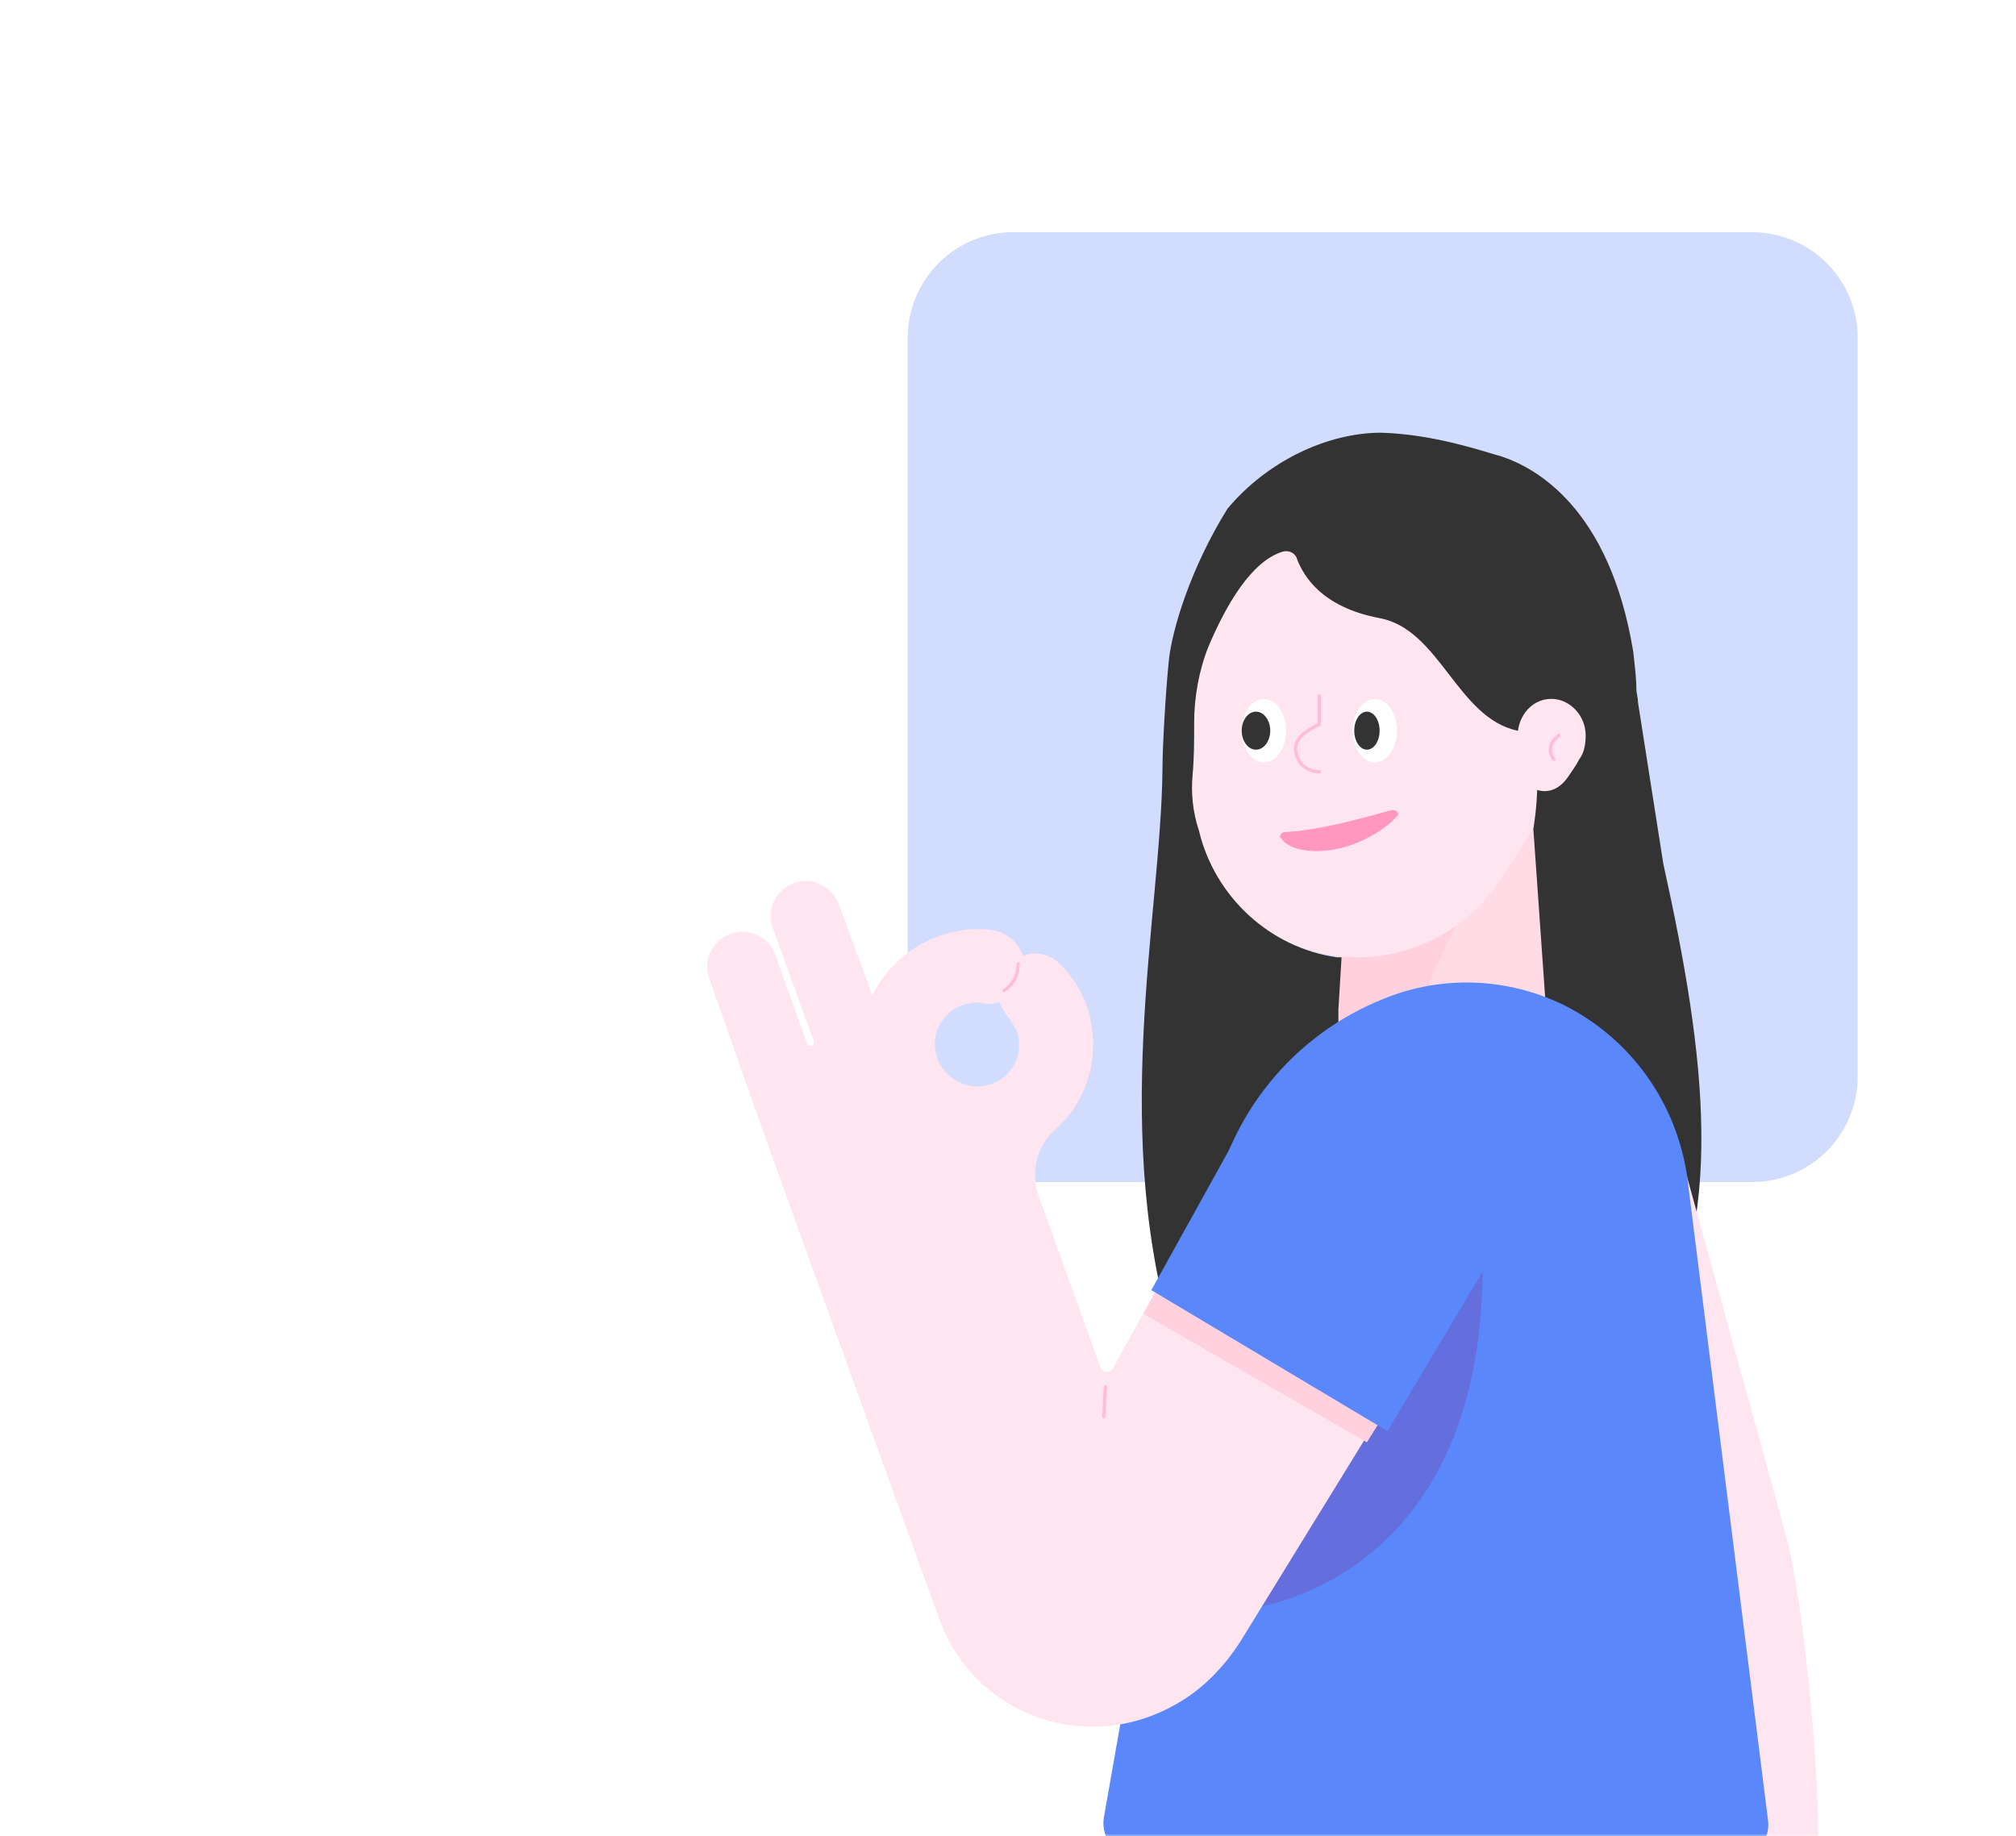 <svg width="382" height="348" viewBox="0 0 382 348" fill="none" xmlns="http://www.w3.org/2000/svg">
<mask id="mask0" mask-type="alpha" maskUnits="userSpaceOnUse" x="0" y="0" width="382" height="349">
<path d="M382 348L3.05176e-05 348L2.19259e-06 24C1.03382e-06 10.745 10.745 9.35733e-05 24 9.24145e-05L358 6.32153e-05C371.255 6.20565e-05 382 10.745 382 24L382 348Z" fill="#1EB4BE"/>
</mask>
<g mask="url(#mask0)">
<g filter="url(#filter0_d)">
<path d="M332 40H192C180.954 40 172 48.954 172 60V200C172 211.046 180.954 220 192 220H332C343.046 220 352 211.046 352 200V60C352 48.954 343.046 40 332 40Z" fill="#D2DCFF"/>
<path d="M290.244 145.276H256.306L253.303 187.022C251.801 199.036 261.412 200.838 273.425 200.838C285.439 200.838 294.749 199.036 293.548 187.022L290.244 145.276Z" fill="#FFDBE5"/>
<path d="M282.435 162.393C276.128 167.498 267.419 188.221 265.316 200.835C258.409 199.934 253.303 197.532 253.003 190.624C253.003 189.423 253.003 188.221 253.003 187.621V187.32L254.504 163.294L282.435 162.393Z" fill="#FFD0DD"/>
<path d="M225.973 121.549C225.973 99.325 244.593 81.605 266.818 82.506C286.64 83.407 303.159 99.925 303.759 119.747C304.06 128.757 301.357 137.467 296.551 144.074C292.347 150.081 288.442 156.388 284.238 162.695C277.931 172.606 265.917 178.913 252.703 177.111C240.089 175.309 229.577 165.698 226.574 153.084C225.673 149.48 225.672 145.876 225.973 142.573C226.573 136.266 226.273 129.959 225.973 123.652C225.973 123.051 225.973 122.15 225.973 121.549Z" fill="#FFE5EF"/>
<path d="M222.969 251.893H312.469C327.185 227.867 323.281 196.332 315.172 159.691L310.366 129.057C310.366 128.156 310.066 127.255 310.066 126.654C310.066 124.552 309.766 122.149 309.465 119.446C304.96 92.116 290.845 84.607 284.538 82.505C281.234 81.604 271.924 78.3 261.712 78C251.501 78 240.088 83.406 232.58 92.416C225.672 103.528 222.068 115.242 221.468 121.248C220.867 127.255 220.266 137.466 220.266 141.971C219.966 169.902 210.055 211.048 222.969 251.893ZM225.973 142.872C226.273 139.569 226.273 136.265 226.273 132.961C226.273 128.156 227.174 123.05 228.976 118.545C232.28 110.736 237.085 102.327 243.092 100.525C244.293 100.225 245.494 100.825 245.795 102.027C246.996 105.03 250.3 111.037 261.412 113.139C272.825 115.242 276.128 132.06 287.541 134.463C293.548 135.964 290.544 153.084 290.544 153.084L292.947 187.322C294.449 199.335 284.838 201.137 272.825 201.137C269.521 201.137 266.518 201.137 263.815 200.536C262.914 200.536 262.313 200.236 261.412 199.936C261.112 199.936 260.811 199.635 260.511 199.635C259.91 199.335 259.009 199.035 258.409 198.734C258.108 198.734 257.808 198.434 257.508 198.434C257.207 198.134 256.907 198.134 256.607 197.833C256.306 197.533 256.306 197.533 256.006 197.233C255.706 196.932 255.706 196.932 255.405 196.632C255.105 196.332 255.105 196.031 254.805 196.031C254.805 195.731 254.504 195.731 254.504 195.431C254.504 195.431 254.504 195.431 254.504 195.13C254.504 194.83 254.204 194.53 254.204 194.229C254.204 193.929 253.904 193.629 253.904 193.328C253.904 193.328 253.904 193.328 253.904 193.028C253.904 192.728 253.904 192.427 253.603 192.127V191.827C253.603 191.526 253.603 191.226 253.603 190.625C253.603 189.724 253.603 188.823 253.603 187.622V187.322L254.204 177.411C253.904 177.411 253.603 177.411 253.303 177.411C240.689 175.609 230.177 165.998 227.174 153.384C225.973 149.78 225.672 146.176 225.973 142.872Z" fill="#333333"/>
<path d="M287.541 135.665C287.541 131.46 290.545 128.157 294.449 128.457C297.753 128.757 300.456 131.761 300.456 135.365C300.456 137.167 300.155 138.669 299.254 139.87C298.654 141.071 297.753 142.272 297.152 143.173C295.951 144.975 294.149 146.177 292.046 145.877C289.944 145.576 288.142 143.774 287.842 141.372C287.842 140.771 287.541 140.17 287.842 139.569C287.842 138.368 287.842 137.167 287.842 135.965C287.541 135.965 287.541 135.665 287.541 135.665Z" fill="#FFE5EF"/>
<path d="M239.488 140.469C241.81 140.469 243.693 137.78 243.693 134.462C243.693 131.145 241.81 128.456 239.488 128.456C237.166 128.456 235.284 131.145 235.284 134.462C235.284 137.78 237.166 140.469 239.488 140.469Z" fill="white"/>
<path d="M260.512 140.469C262.834 140.469 264.716 137.78 264.716 134.462C264.716 131.145 262.834 128.456 260.512 128.456C258.189 128.456 256.307 131.145 256.307 134.462C256.307 137.78 258.189 140.469 260.512 140.469Z" fill="white"/>
<path d="M237.987 138.065C239.479 138.065 240.69 136.452 240.69 134.461C240.69 132.471 239.479 130.858 237.987 130.858C236.494 130.858 235.284 132.471 235.284 134.461C235.284 136.452 236.494 138.065 237.987 138.065Z" fill="#333333"/>
<path d="M259.009 138.065C260.336 138.065 261.412 136.452 261.412 134.461C261.412 132.471 260.336 130.858 259.009 130.858C257.682 130.858 256.607 132.471 256.607 134.461C256.607 136.452 257.682 138.065 259.009 138.065Z" fill="#333333"/>
<path d="M344.429 347.604V347.904H299.98C300.881 325.079 296.551 304.15 290.545 282.225L272.525 217.053L301.357 208.043C308.865 205.64 317.274 210.145 319.377 217.954L338.598 287.631C341.902 300.846 345.03 333.788 344.429 347.604Z" fill="#FFE5EF"/>
<path d="M296.251 186.421C285.739 181.315 273.426 180.714 262.313 185.219C244.894 192.127 232.58 207.444 229.277 226.065L209.154 340.492C208.554 344.396 211.557 348 215.461 348H328.687C332.591 348 335.595 344.697 334.994 340.792L319.677 218.857C317.575 204.741 308.865 192.728 296.251 186.421Z" fill="#5A87FA"/>
<path d="M275.528 238.978L236.484 300.847C236.484 300.847 280.934 296.642 280.934 235.975L275.528 238.978Z" fill="#646EDC"/>
<path d="M263.815 149.479C256.306 151.581 249.399 153.384 243.392 153.684C242.791 153.684 242.191 154.585 242.791 154.885C243.692 156.387 246.395 157.288 249.399 157.288C256.306 157.288 262.313 153.384 264.716 150.681C265.316 150.38 264.716 149.479 263.815 149.479Z" fill="#FF97BF"/>
<path d="M295.35 135.363L294.449 136.264C293.548 137.165 293.548 138.967 294.449 139.868" stroke="#FFBED7" stroke-width="0.63" stroke-miterlimit="10" stroke-linecap="round" stroke-linejoin="round"/>
<path d="M250 142.27C247.597 142.27 245.495 140.468 245.495 137.765C245.495 135.363 248.798 133.861 250 133.26V127.854" stroke="#FFBED7" stroke-width="0.63" stroke-miterlimit="10" stroke-linecap="round" stroke-linejoin="round"/>
<path d="M268.019 197.232C255.405 193.328 241.89 199.034 235.583 210.447L210.956 255.197C210.055 256.398 208.853 256.098 208.553 255.197L196.84 222.761C195.338 218.256 196.239 213.45 199.843 210.147C206.451 204.44 208.853 195.13 205.85 186.42C204.949 183.717 203.147 181.014 201.045 178.912C199.243 176.81 196.239 176.209 193.837 177.11C192.936 174.707 190.833 172.605 188.13 172.305C184.526 171.704 180.922 172.305 177.619 173.506C171.912 175.608 167.708 179.813 165.305 184.618L158.998 167.499C157.797 164.196 154.193 162.093 150.589 163.295C146.985 164.496 145.183 168.4 146.384 171.704L154.193 193.328C154.193 193.628 154.193 193.929 153.892 194.229C153.592 194.229 153.292 194.229 152.991 193.929L146.985 177.11C145.783 173.806 142.179 171.704 138.575 172.905C134.971 174.107 133.169 178.011 134.371 181.315L140.377 198.434L146.985 217.054L177.919 302.649C184.526 321.27 206.751 329.379 224.471 317.967C228.675 315.264 232.279 311.359 234.982 307.154L278.231 236.876C288.142 222.761 282.736 204.44 268.019 197.232ZM177.619 196.632C176.117 192.427 178.219 187.922 182.424 186.42C183.625 186.12 184.827 185.82 186.328 186.12C187.53 186.42 188.431 186.12 189.332 185.82C189.632 186.721 190.233 187.622 190.833 188.523C191.734 189.424 192.035 190.325 192.635 191.226C194.137 195.43 192.035 199.935 187.83 201.437C183.625 202.939 179.12 200.536 177.619 196.632Z" fill="#FFE5EF"/>
<path d="M192.936 178.612C192.936 180.714 192.035 182.516 190.233 183.718" stroke="#FFBED7" stroke-width="0.63" stroke-miterlimit="10" stroke-linecap="round" stroke-linejoin="round"/>
<path d="M209.454 258.802L209.154 264.508" stroke="#FFBED7" stroke-width="0.63" stroke-miterlimit="10" stroke-linecap="round" stroke-linejoin="round"/>
<path d="M216.662 244.986L259.009 269.313L269.521 252.494L226.273 227.266L216.662 244.986Z" fill="#FFD0DD"/>
<path d="M283.637 214.051C281.534 206.243 275.828 199.635 268.62 196.332C255.706 192.427 241.289 198.134 234.982 210.147L218.164 240.481L262.913 267.21L280.633 237.477C284.538 230.57 285.739 221.86 283.637 214.051Z" fill="#5A87FA"/>
</g>
</g>
<defs>
<filter id="filter0_d" x="118" y="28" width="250" height="340" filterUnits="userSpaceOnUse" color-interpolation-filters="sRGB">
<feFlood flood-opacity="0" result="BackgroundImageFix"/>
<feColorMatrix in="SourceAlpha" type="matrix" values="0 0 0 0 0 0 0 0 0 0 0 0 0 0 0 0 0 0 127 0"/>
<feOffset dy="4"/>
<feGaussianBlur stdDeviation="8"/>
<feColorMatrix type="matrix" values="0 0 0 0 0 0 0 0 0 0 0 0 0 0 0 0 0 0 0.08 0"/>
<feBlend mode="normal" in2="BackgroundImageFix" result="effect1_dropShadow"/>
<feBlend mode="normal" in="SourceGraphic" in2="effect1_dropShadow" result="shape"/>
</filter>
</defs>
</svg>
